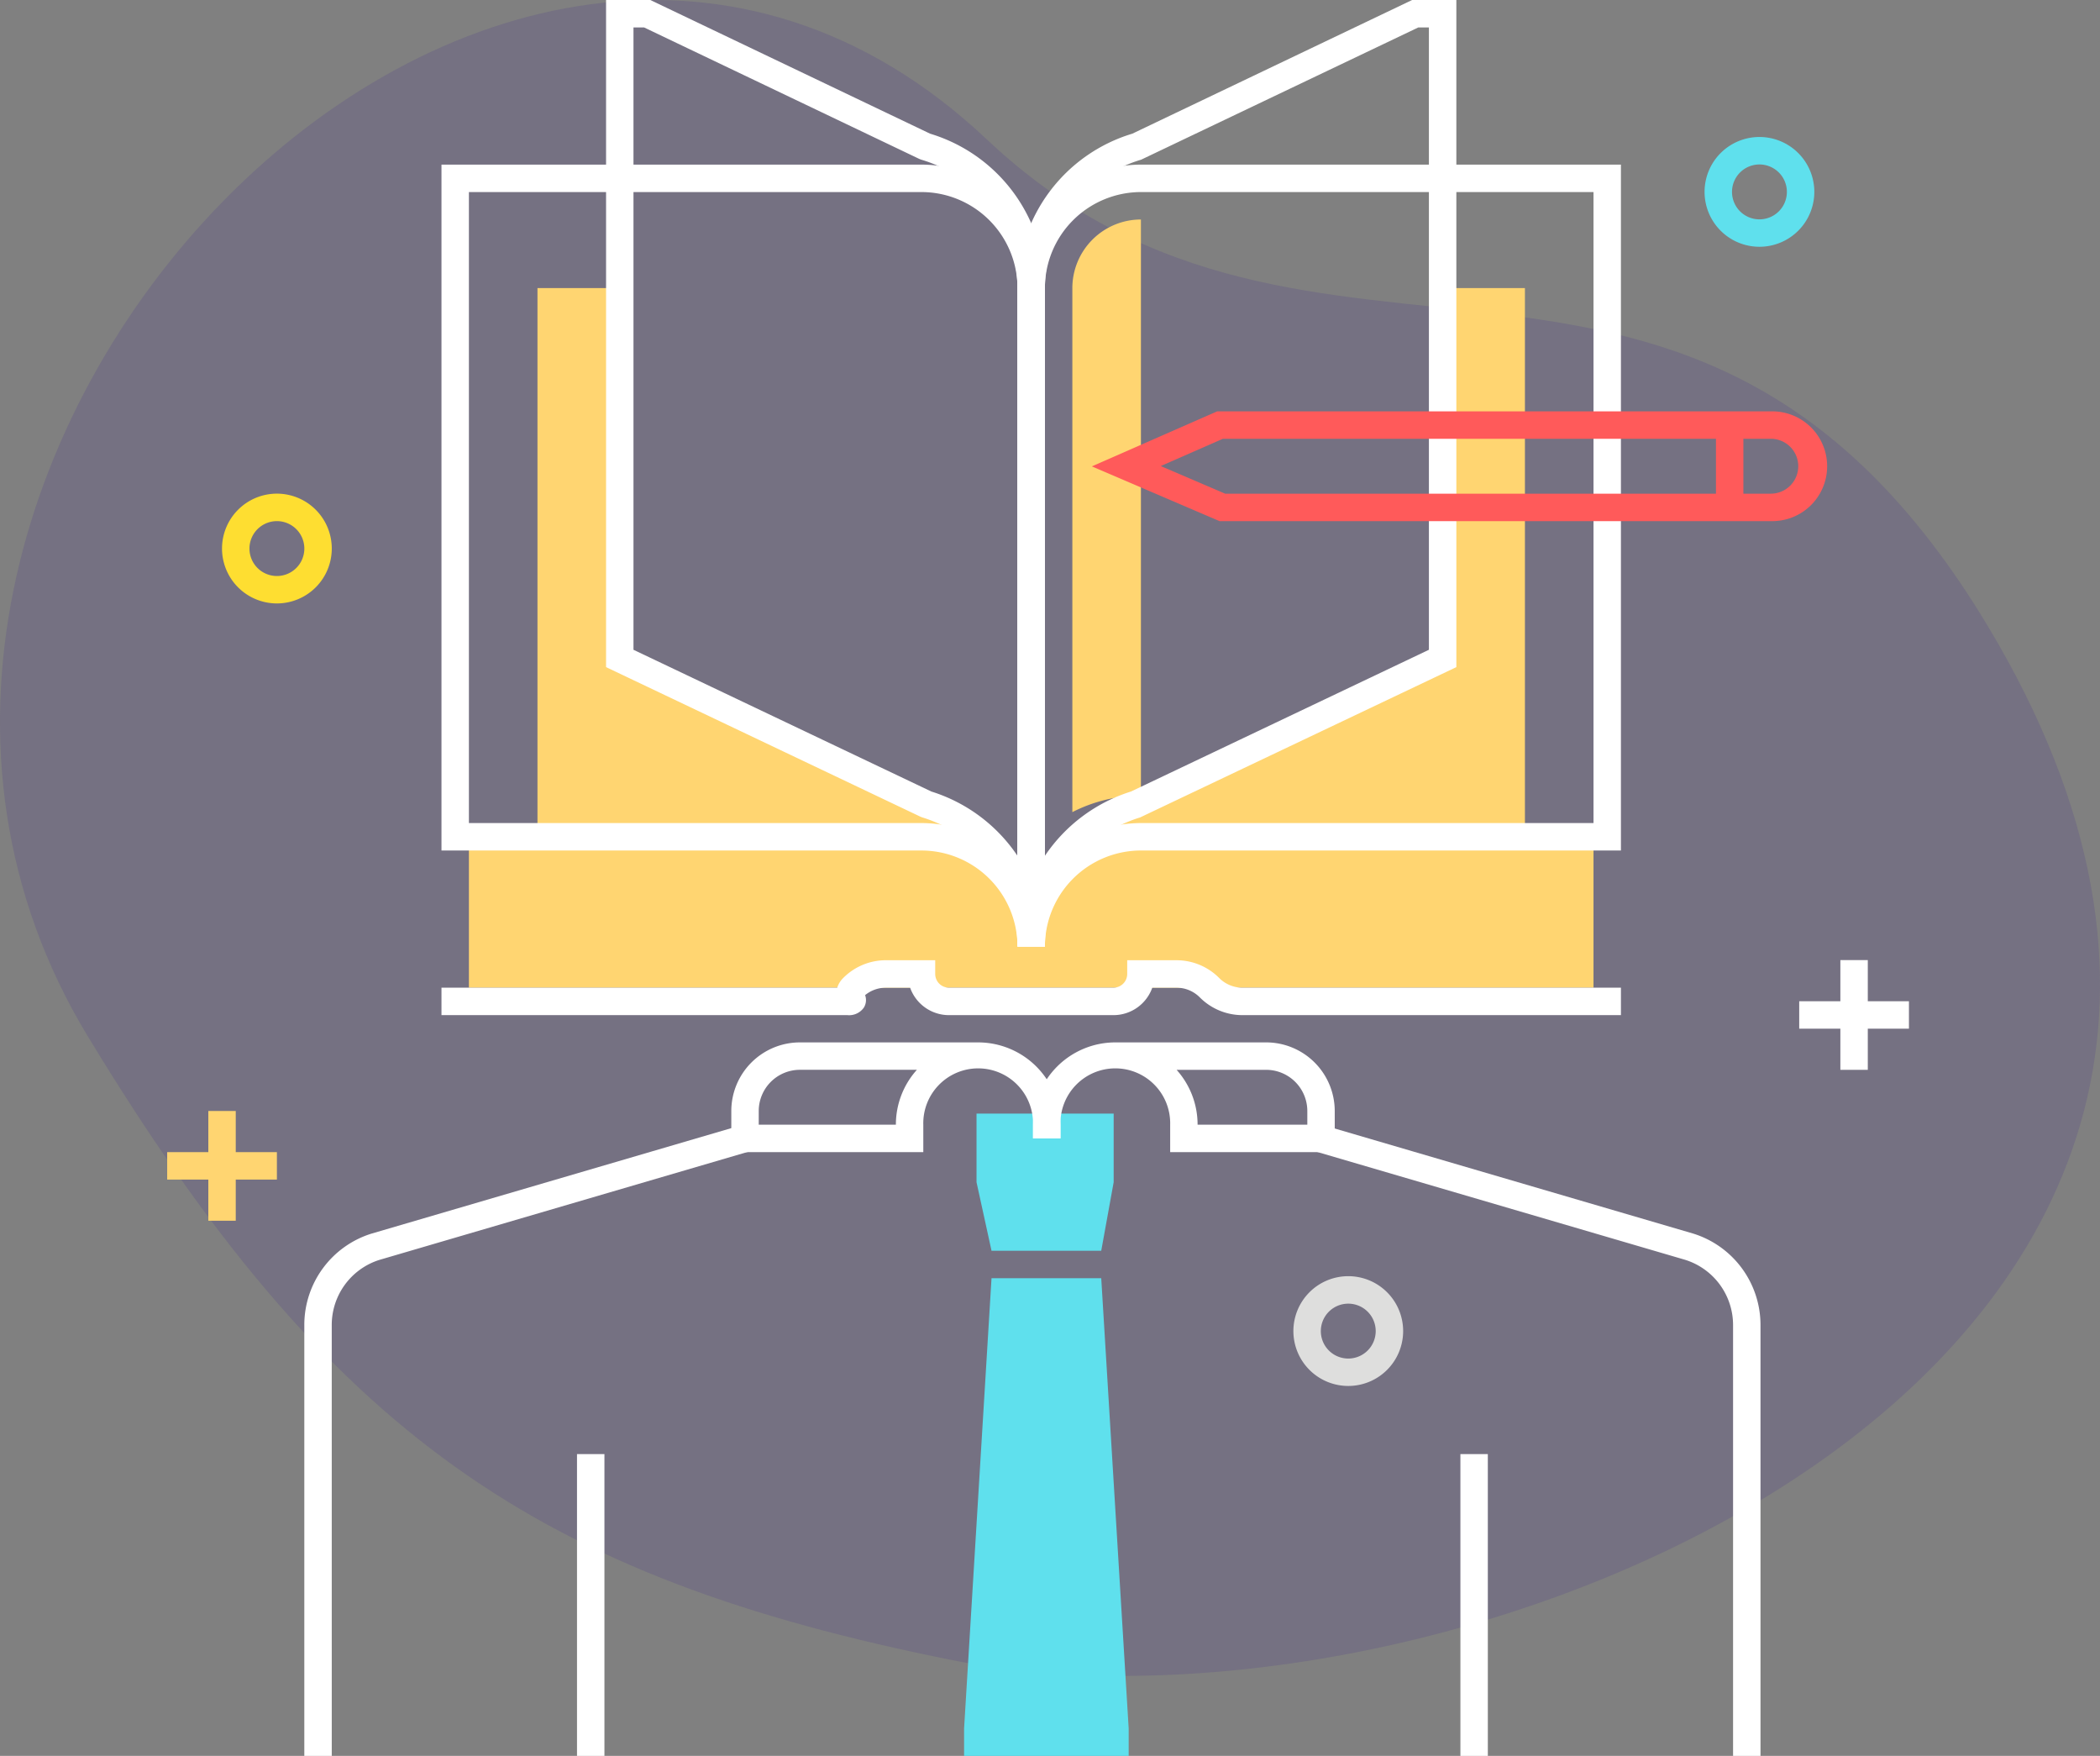 <svg xmlns="http://www.w3.org/2000/svg" width="390.32" height="326.283" viewBox="0 0 390.32 326.283">
  <rect x="0" y="0" width="390.32" height="326.283" fill="#808080" stroke="none"/>
  <g id="Grupo_12931" data-name="Grupo 12931" transform="translate(-1075.414 -15.607)">
    <g id="Grupo_12238" data-name="Grupo 12238">
      <path id="Trazado_12269" data-name="Trazado 12269" d="M317.345,239.884c61.252,57.756,130.818-1.284,185.961,90.277C585.474,466.6,405.971,541.489,310.978,522.488c-77.07-15.417-115.591-41.571-160.711-115.924C85.97,300.608,226.218,153.959,317.345,239.884Z" transform="translate(941.471 -198.382)" fill="rgba(58,27,141,0.15)" style="mix-blend-mode: multiply;isolation: isolate"/>
      <g id="Grupo_12212" data-name="Grupo 12212" transform="translate(1392.24 41.07)">
        <path id="Trazado_20054" data-name="Trazado 20054" d="M726.217,425.881a10.2,10.2,0,1,1,10.2-10.2,10.2,10.2,0,0,1-10.2,10.2m0-15.295a5.1,5.1,0,1,0,5.1,5.1,5.1,5.1,0,0,0-5.1-5.1" transform="translate(-716.021 -405.488)" fill="#5fe0ed"/>
      </g>
      <g id="Grupo_12213" data-name="Grupo 12213" transform="translate(1182.66 285.81)">
        <rect id="Rectángulo_2294" data-name="Rectángulo 2294" width="5.098" height="56.08" fill="#fff"/>
      </g>
      <g id="Grupo_12214" data-name="Grupo 12214" transform="translate(1346.854 285.81)">
        <rect id="Rectángulo_2295" data-name="Rectángulo 2295" width="5.098" height="56.08" fill="#fff"/>
      </g>
      <g id="Grupo_12215" data-name="Grupo 12215" transform="translate(1131.979 224.707)">
        <path id="Trazado_20055" data-name="Trazado 20055" d="M624.119,594.712h-5.1V514.683a17.769,17.769,0,0,1,12.485-17.018l68.706-20.138,1.435,4.894-68.66,20.123a12.674,12.674,0,0,0-8.868,12.139Z" transform="translate(-619.021 -477.528)" fill="#fff"/>
      </g>
      <g id="Grupo_12216" data-name="Grupo 12216" transform="translate(1256.917 222.54)">
        <path id="Trazado_20056" data-name="Trazado 20056" d="M691.215,502.171H670.823l-2.789-12.745V476.678h25.491v12.748Z" transform="translate(-668.034 -476.678)" fill="#5fe0ed"/>
      </g>
      <g id="Grupo_12217" data-name="Grupo 12217" transform="translate(1254.608 253.131)">
        <path id="Trazado_20057" data-name="Trazado 20057" d="M697.717,577.438v-5.1l-5.1-83.661H672.226l-5.1,83.661v5.1Z" transform="translate(-667.128 -488.679)" fill="#5fe0ed"/>
      </g>
      <g id="Grupo_12218" data-name="Grupo 12218" transform="translate(1211.339 209.31)">
        <path id="Trazado_20058" data-name="Trazado 20058" d="M685.841,491.881H650.154v-7.647A12.76,12.76,0,0,1,662.9,471.488h33.138a15.313,15.313,0,0,1,15.295,15.294v2.547h-5.1v-2.547a10.2,10.2,0,1,0-20.393,0Zm-30.589-5.1h25.491a15.225,15.225,0,0,1,3.905-10.2H662.9a7.657,7.657,0,0,0-7.647,7.647Z" transform="translate(-650.154 -471.488)" fill="#fff"/>
      </g>
      <g id="Grupo_12219" data-name="Grupo 12219" transform="translate(1267.419 209.31)">
        <path id="Trazado_20059" data-name="Trazado 20059" d="M728.234,491.881H697.645v-5.1a10.2,10.2,0,1,0-20.393,0v2.547h-5.1v-2.547a15.313,15.313,0,0,1,15.295-15.294h28.04a12.76,12.76,0,0,1,12.745,12.745Zm-25.491-5.1h20.393v-2.549a7.657,7.657,0,0,0-7.647-7.647H698.84a15.24,15.24,0,0,1,3.9,10.2" transform="translate(-672.154 -471.488)" fill="#fff"/>
      </g>
      <g id="Grupo_12220" data-name="Grupo 12220" transform="translate(1320.007 224.707)">
        <path id="Trazado_20060" data-name="Trazado 20060" d="M775.41,594.712h-5.1V514.683a12.694,12.694,0,0,0-8.917-12.154l-68.611-20.107,1.432-4.894,68.66,20.122a17.786,17.786,0,0,1,12.534,17.033Z" transform="translate(-692.784 -477.528)" fill="#fff"/>
      </g>
      <g id="Grupo_12221" data-name="Grupo 12221" transform="translate(1116.684 107.346)">
        <path id="Trazado_20061" data-name="Trazado 20061" d="M623.217,451.881a10.2,10.2,0,1,1,10.2-10.2,10.2,10.2,0,0,1-10.2,10.2m0-15.295a5.1,5.1,0,1,0,5.1,5.1,5.1,5.1,0,0,0-5.1-5.1" transform="translate(-613.021 -431.488)" fill="#fede31"/>
      </g>
      <g id="Grupo_12222" data-name="Grupo 12222" transform="translate(1114.135 222.055)">
        <rect id="Rectángulo_2296" data-name="Rectángulo 2296" width="5.098" height="20.393" fill="#ffd571"/>
      </g>
      <g id="Grupo_12223" data-name="Grupo 12223" transform="translate(1106.488 229.703)">
        <rect id="Rectángulo_2297" data-name="Rectángulo 2297" width="20.393" height="5.098" fill="#ffd571"/>
      </g>
      <g id="Grupo_12224" data-name="Grupo 12224" transform="translate(1315.816 252.759)">
        <path id="Trazado_20062" data-name="Trazado 20062" d="M701.336,508.926a10.2,10.2,0,1,1,10.2-10.2,10.2,10.2,0,0,1-10.2,10.2m0-15.294a5.1,5.1,0,1,0,5.1,5.1,5.1,5.1,0,0,0-5.1-5.1" transform="translate(-691.14 -488.533)" fill="#dededd"/>
      </g>
      <g id="Grupo_12225" data-name="Grupo 12225" transform="translate(1175.313 69.138)">
        <path id="Trazado_20063" data-name="Trazado 20063" d="M651.316,416.5v68.825l56.993,27.11a27.656,27.656,0,0,1,19.48,26.421A20.394,20.394,0,0,0,707.4,518.463H636.021V416.5Z" transform="translate(-636.021 -416.499)" fill="#ffd571"/>
      </g>
      <g id="Grupo_12226" data-name="Grupo 12226" transform="translate(1267.08 69.138)">
        <path id="Trazado_20064" data-name="Trazado 20064" d="M748.494,416.5v68.825L691.5,512.434a27.656,27.656,0,0,0-19.48,26.421,20.394,20.394,0,0,1,20.393-20.393h71.374V416.5Z" transform="translate(-672.021 -416.499)" fill="#ffd571"/>
      </g>
      <g id="Grupo_12227" data-name="Grupo 12227" transform="translate(1162.568 171.102)">
        <path id="Trazado_20065" data-name="Trazado 20065" d="M631.021,484.539V456.5h84.12a20.394,20.394,0,0,1,20.393,20.393A20.394,20.394,0,0,1,755.926,456.5h84.12v28.04Z" transform="translate(-631.021 -456.499)" fill="#ffd571"/>
      </g>
      <g id="Grupo_12228" data-name="Grupo 12228" transform="translate(1264.531 46.196)">
        <path id="Trazado_20066" data-name="Trazado 20066" d="M676.119,552.8h-5.1V430.441A22.967,22.967,0,0,1,693.963,407.5h89.218V534.953H693.963A17.867,17.867,0,0,0,676.119,552.8m17.844-140.2a17.867,17.867,0,0,0-17.844,17.844V538.392a22.911,22.911,0,0,1,17.844-8.537h84.12V412.6Z" transform="translate(-671.021 -407.499)" fill="#fff"/>
      </g>
      <g id="Grupo_12229" data-name="Grupo 12229" transform="translate(1157.47 46.196)">
        <path id="Trazado_20067" data-name="Trazado 20067" d="M741.181,552.8h-5.1a17.867,17.867,0,0,0-17.844-17.844H629.021V407.5h89.218a22.97,22.97,0,0,1,22.942,22.942ZM634.119,529.855h84.12a22.912,22.912,0,0,1,17.844,8.537V430.441A17.867,17.867,0,0,0,718.239,412.6h-84.12Z" transform="translate(-629.021 -407.499)" fill="#fff"/>
      </g>
      <g id="Grupo_12230" data-name="Grupo 12230" transform="translate(1157.47 194.043)">
        <path id="Trazado_20068" data-name="Trazado 20068" d="M848.243,475.7H777.924a11.186,11.186,0,0,1-7.956-3.3,6.113,6.113,0,0,0-4.351-1.8h-4.479a7.662,7.662,0,0,1-7.211,5.1H723.337a7.662,7.662,0,0,1-7.211-5.1H711.65a6.116,6.116,0,0,0-3.89,1.382,2.662,2.662,0,0,1-.222,2.3,3.345,3.345,0,0,1-3.1,1.415H629.021v-5.1h73.562a4.324,4.324,0,0,1,1.109-1.8,11.166,11.166,0,0,1,7.958-3.3h9.139v2.549a2.553,2.553,0,0,0,2.549,2.549h30.589a2.55,2.55,0,0,0,2.549-2.549V465.5h9.141a11.176,11.176,0,0,1,7.956,3.3,6.111,6.111,0,0,0,4.351,1.8h70.319Z" transform="translate(-629.021 -465.499)" fill="#fff"/>
      </g>
      <g id="Grupo_12231" data-name="Grupo 12231" transform="translate(1274.728 56.393)">
        <path id="Trazado_20069" data-name="Trazado 20069" d="M687.766,411.5a12.76,12.76,0,0,0-12.745,12.745v97.383a27.867,27.867,0,0,1,12.745-3.067Z" transform="translate(-675.021 -411.499)" fill="#ffd571"/>
      </g>
      <g id="Grupo_12232" data-name="Grupo 12232" transform="translate(1264.531 15.607)">
        <path id="Trazado_20070" data-name="Trazado 20070" d="M676.119,571.386h-5.1V449.216a30.017,30.017,0,0,1,21.336-28.874L744.369,395.5h8.223V519.466L693.808,547.4a24.989,24.989,0,0,0-17.688,23.987m69.4-170.789-51.509,24.571a24.952,24.952,0,0,0-17.895,24.048V554.532a30.148,30.148,0,0,1,16-11.948l55.374-26.34V400.6Z" transform="translate(-671.021 -395.499)" fill="#fff"/>
      </g>
      <g id="Grupo_12233" data-name="Grupo 12233" transform="translate(1188.059 15.607)">
        <path id="Trazado_20071" data-name="Trazado 20071" d="M722.592,571.386h-5.1A24.989,24.989,0,0,0,699.811,547.4l-.341-.133-58.448-27.8V395.5h8.226l52.009,24.843a30.011,30.011,0,0,1,21.336,28.874Zm-21.1-28.8a30.107,30.107,0,0,1,16,11.948V449.216A24.946,24.946,0,0,0,699.6,425.168l-.367-.143L648.092,400.6h-1.973V516.244Z" transform="translate(-641.021 -395.499)" fill="#fff"/>
      </g>
      <g id="Grupo_12234" data-name="Grupo 12234" transform="translate(1278.355 92.05)">
        <path id="Trazado_20072" data-name="Trazado 20072" d="M802.639,445.88H700.168l-23.724-10.171,23.286-10.222H802.642a10.2,10.2,0,1,1,0,20.393Zm-101.426-5.1H802.639a5.1,5.1,0,1,0,0-10.2H700.8l-11.545,5.068Z" transform="translate(-676.444 -425.487)" fill="#ff5a5a"/>
      </g>
      <g id="Grupo_12235" data-name="Grupo 12235" transform="translate(1394.354 94.598)">
        <rect id="Rectángulo_2298" data-name="Rectángulo 2298" width="5.098" height="15.295" fill="#ff5a5a"/>
      </g>
      <g id="Grupo_12236" data-name="Grupo 12236" transform="translate(1417.477 194.015)">
        <rect id="Rectángulo_2299" data-name="Rectángulo 2299" width="5.098" height="20.393" fill="#fff"/>
      </g>
      <g id="Grupo_12237" data-name="Grupo 12237" transform="translate(1409.829 201.663)">
        <rect id="Rectángulo_2300" data-name="Rectángulo 2300" width="20.393" height="5.098" fill="#fff"/>
      </g>
    </g>
  </g>
</svg>
